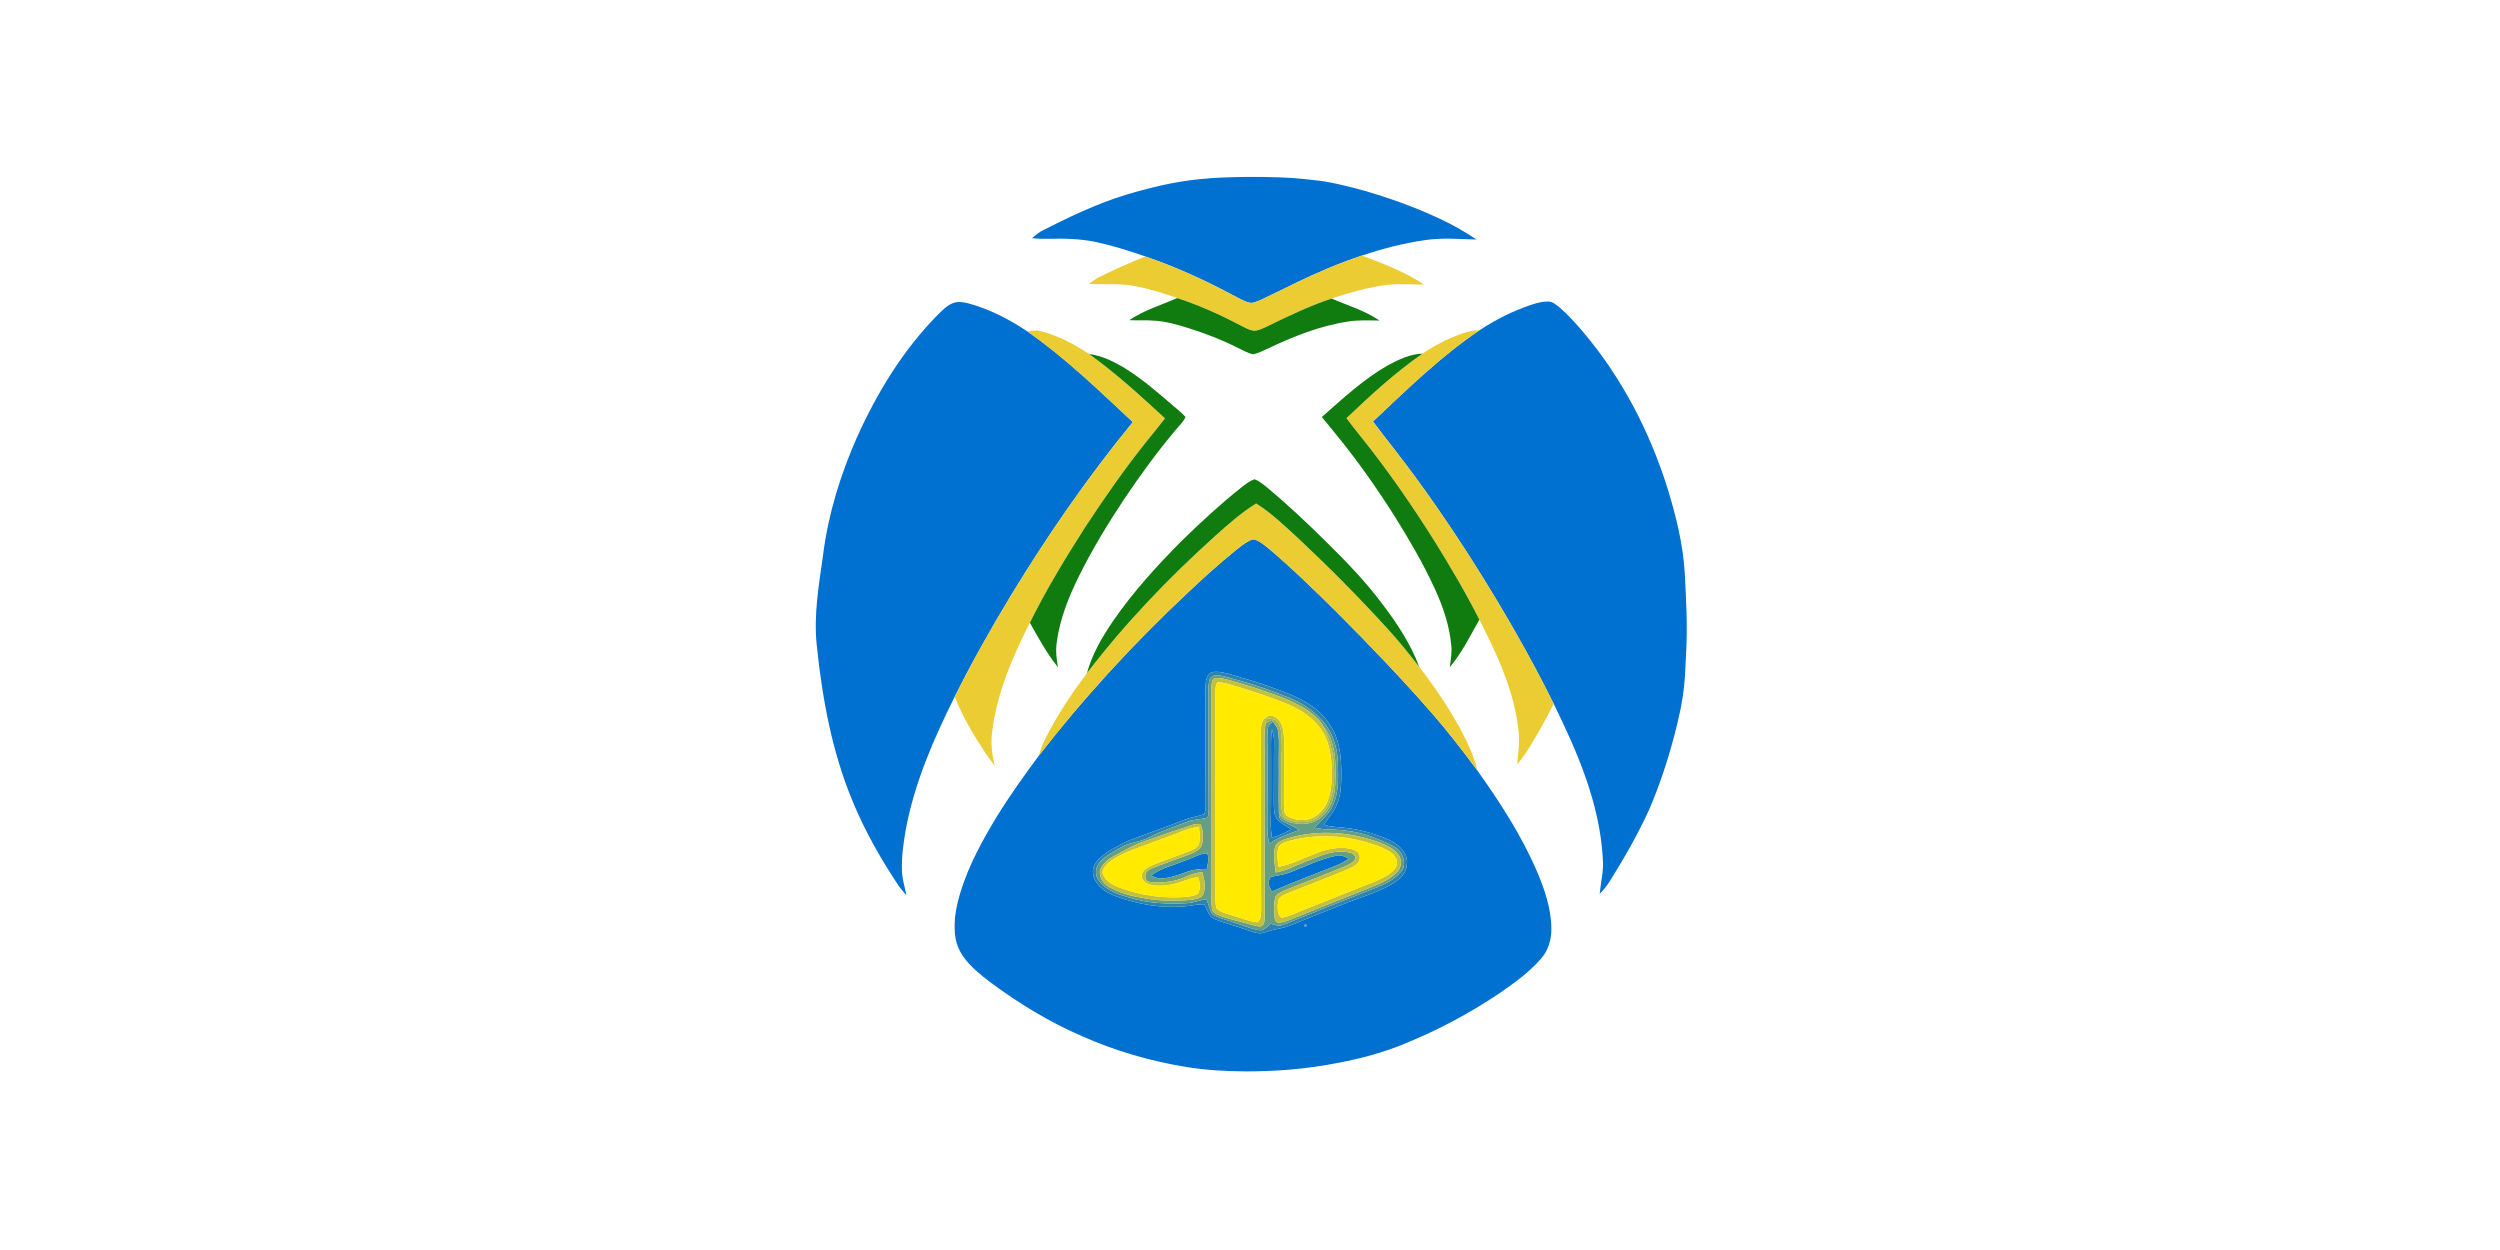 <?xml version="1.0" encoding="UTF-8" ?>
<!DOCTYPE svg PUBLIC "-//W3C//DTD SVG 1.1//EN" "http://www.w3.org/Graphics/SVG/1.1/DTD/svg11.dtd">
<svg width="180pt" height="90pt" viewBox="0 0 1250 834" version="1.1" xmlns="http://www.w3.org/2000/svg">
<g id="#ffffffff">
</g>
<g id="#0070d1ff">
<path fill="#0070d1" opacity="1.00" d=" M 591.12 119.58 C 601.04 118.47 611.02 118.25 621.00 118.06 C 636.03 117.91 651.10 118.18 666.04 119.99 C 677.93 121.04 689.51 124.08 701.00 127.17 C 718.41 132.23 735.53 138.36 751.93 146.11 C 760.35 150.01 768.42 154.65 776.11 159.82 C 764.75 159.49 753.32 158.53 742.01 160.18 C 727.59 162.23 713.43 165.87 699.64 170.52 C 684.35 175.63 669.50 181.96 655.01 189.01 C 647.38 192.74 639.79 196.56 632.10 200.14 C 629.63 201.09 627.01 202.61 624.29 201.89 C 620.14 200.68 616.44 198.34 612.60 196.42 C 594.12 186.58 575.00 177.89 555.17 171.11 C 544.38 167.32 533.45 163.89 522.26 161.47 C 511.66 159.25 500.77 159.03 489.98 159.35 C 486.50 159.45 483.01 159.31 479.54 158.92 C 481.92 156.77 484.48 154.81 487.36 153.38 C 505.02 144.48 522.94 135.86 541.91 130.07 C 557.98 125.23 574.38 121.22 591.12 119.58 Z" />
<path fill="#0070d1" opacity="1.00" d=" M 813.03 203.23 C 816.57 202.10 820.24 201.06 824.00 201.16 C 826.80 201.22 829.07 203.14 831.16 204.80 C 837.12 209.84 842.29 215.71 847.36 221.62 C 872.96 251.88 891.55 287.72 903.46 325.43 C 909.12 343.85 913.86 362.70 915.04 382.01 C 916.00 399.64 916.97 417.31 916.01 434.96 C 915.60 442.00 915.46 449.05 914.78 456.07 C 913.75 467.67 911.17 479.06 908.21 490.31 C 903.72 507.56 898.09 524.53 890.99 540.89 C 883.48 557.18 874.56 572.79 865.02 587.96 C 863.14 591.03 860.83 593.81 858.30 596.37 C 859.05 588.59 861.11 580.89 860.40 573.01 C 858.45 536.36 843.61 502.09 827.64 469.59 C 811.54 437.09 793.35 405.65 773.95 375.02 C 757.62 349.38 740.39 324.28 721.71 300.29 C 716.81 293.94 711.81 287.66 707.03 281.22 C 729.81 259.82 752.23 237.72 778.30 220.24 C 789.10 213.15 800.74 207.28 813.03 203.23 Z" />
<path fill="#0070d1" opacity="1.00" d=" M 426.42 202.39 C 429.71 200.97 433.40 201.51 436.78 202.32 C 451.07 206.14 464.36 213.03 476.61 221.23 C 501.99 238.94 524.29 260.53 546.81 281.64 C 516.86 318.15 489.96 357.10 465.43 397.43 C 452.11 419.41 439.50 441.84 427.98 464.83 C 413.91 493.06 401.10 522.37 395.32 553.56 C 393.76 562.62 392.45 571.80 392.78 581.02 C 392.96 586.57 394.70 591.88 395.76 597.29 C 393.98 595.35 392.27 593.35 390.75 591.22 C 378.71 573.24 367.97 554.33 359.74 534.29 C 345.99 501.21 339.57 465.64 335.89 430.17 C 333.83 409.87 337.45 389.64 340.25 369.60 C 343.69 342.68 351.85 316.52 362.78 291.73 C 376.20 262.05 393.40 233.68 416.37 210.37 C 419.40 207.37 422.42 204.11 426.42 202.39 Z" />
<path fill="#0070d1" opacity="1.00" d=" M 624.07 361.03 C 625.46 360.35 627.08 359.42 628.66 360.15 C 632.10 361.46 634.92 363.95 637.76 366.23 C 653.63 379.62 668.46 394.19 683.21 408.79 C 704.87 430.49 726.11 452.63 746.27 475.73 C 757.04 488.05 767.04 501.02 776.76 514.18 C 791.71 535.22 805.90 557.02 816.20 580.77 C 821.51 593.19 826.09 606.35 826.05 620.01 C 826.09 626.99 823.97 634.06 819.38 639.40 C 811.62 648.40 801.90 655.44 792.19 662.19 C 772.34 675.61 751.10 686.99 728.91 696.05 C 714.22 702.22 698.74 706.35 683.09 709.26 C 662.99 713.24 642.48 714.86 622.01 714.84 C 608.92 714.75 595.81 714.04 582.89 711.94 C 558.79 708.07 535.13 701.24 512.84 691.29 C 490.85 681.79 470.29 669.21 451.12 654.89 C 444.75 650.01 438.41 644.84 433.72 638.25 C 430.57 633.80 428.61 628.52 428.14 623.09 C 427.23 613.35 429.18 603.58 432.13 594.33 C 437.64 576.83 446.49 560.61 455.98 545.00 C 464.59 530.91 474.28 517.52 484.06 504.23 C 513.89 465.73 546.98 429.79 582.44 396.42 C 593.08 386.37 603.89 376.48 615.29 367.28 C 618.10 365.05 620.90 362.74 624.07 361.03 M 599.45 448.57 C 597.11 449.49 596.04 452.07 595.66 454.38 C 595.02 458.55 595.31 462.79 595.32 467.00 C 595.43 490.34 595.22 513.69 595.44 537.03 C 595.31 539.10 595.45 541.36 594.37 543.23 C 589.96 544.78 585.26 545.32 580.92 547.07 C 569.60 551.60 558.08 555.60 546.65 559.81 C 541.33 561.85 536.31 564.56 531.45 567.49 C 527.46 569.99 523.46 572.92 521.20 577.16 C 519.32 580.80 520.24 585.28 522.44 588.57 C 525.36 593.11 530.19 595.96 535.14 597.82 C 549.70 603.36 565.47 605.99 581.03 604.78 C 585.51 604.49 589.91 603.08 594.43 603.40 C 596.02 605.94 596.82 608.94 598.67 611.34 C 600.46 613.11 602.98 613.84 605.28 614.72 C 611.06 616.61 616.92 618.27 622.63 620.37 C 625.69 621.35 628.75 622.66 632.01 622.72 C 634.79 622.26 637.43 621.16 640.17 620.51 C 643.96 619.50 647.93 619.11 651.58 617.61 C 664.61 612.19 677.77 607.12 690.84 601.81 C 700.62 598.08 710.81 595.15 719.89 589.79 C 723.30 587.74 726.66 585.18 728.43 581.52 C 730.28 577.59 730.36 572.66 728.01 568.93 C 725.17 564.43 720.55 561.37 715.70 559.41 C 706.52 555.74 696.88 553.07 687.01 552.18 C 682.79 551.71 678.41 551.78 674.42 550.14 C 677.25 545.46 681.24 541.47 683.16 536.27 C 685.89 529.54 685.94 522.15 685.92 515.01 C 685.87 506.32 685.05 497.40 681.52 489.37 C 678.02 481.81 672.51 475.12 665.50 470.58 C 657.77 465.32 648.98 462.01 640.24 458.88 C 630.52 455.25 620.53 452.44 610.57 449.56 C 606.96 448.67 603.13 447.62 599.45 448.57 M 661.31 617.08 L 661.31 617.90 L 662.03 618.31 L 662.74 617.90 L 662.74 617.07 L 662.02 616.66 L 661.31 617.08 Z" />
<path fill="#0070d1" opacity="1.00" d=" M 639.64 486.55 C 640.36 489.31 641.17 492.10 641.08 494.99 C 640.82 508.66 641.06 522.34 640.88 536.02 C 641.03 539.64 640.79 543.77 643.23 546.76 C 645.83 549.58 649.35 551.28 652.55 553.33 C 648.43 555.63 644.13 557.61 639.59 558.92 C 639.16 555.29 638.73 551.65 638.82 548.00 C 639.32 534.33 638.97 520.66 639.09 506.99 C 639.12 500.18 638.71 493.33 639.64 486.55 Z" />
<path fill="#0070d1" opacity="1.00" d=" M 582.84 573.74 C 587.37 572.23 591.62 569.30 596.54 569.37 C 597.74 572.74 596.87 576.32 596.26 579.72 C 591.93 579.77 587.54 580.06 583.44 581.54 C 577.75 583.53 572.04 585.78 565.96 586.12 C 563.43 586.45 561.18 585.04 558.93 584.17 C 566.01 578.89 574.83 577.12 582.84 573.74 Z" />
<path fill="#0070d1" opacity="1.00" d=" M 649.72 582.74 C 660.54 578.81 670.90 573.37 682.23 570.98 C 685.36 570.03 688.35 571.55 691.09 572.92 C 688.52 574.54 685.90 576.10 683.09 577.28 C 668.53 583.10 653.83 588.61 639.44 594.83 C 638.61 592.64 637.01 590.46 637.57 588.02 C 637.83 586.82 638.25 585.19 639.67 584.92 C 642.99 584.06 646.46 583.84 649.72 582.74 Z" />
</g>
<g id="#ebcc32ff">
<path fill="#ebcc32" opacity="1.00" d=" M 555.17 171.11 C 575.00 177.89 594.12 186.58 612.60 196.42 C 616.44 198.34 620.14 200.68 624.29 201.89 C 627.01 202.61 629.63 201.09 632.10 200.14 C 639.79 196.56 647.38 192.74 655.01 189.01 C 669.50 181.96 684.35 175.63 699.64 170.52 C 713.96 175.84 728.38 181.37 741.14 189.93 C 731.28 189.66 721.35 189.04 711.59 190.73 C 700.66 192.66 689.90 195.58 679.41 199.20 C 664.16 204.26 649.71 211.34 635.29 218.34 C 632.75 219.43 630.12 220.86 627.28 220.66 C 624.25 220.14 621.54 218.57 618.83 217.22 C 605.24 209.96 591.09 203.73 576.48 198.86 C 567.48 195.74 558.35 192.88 549.01 190.99 C 538.65 188.90 528.05 189.92 517.58 189.41 C 519.64 187.84 521.74 186.30 524.02 185.05 C 534.18 179.92 544.63 175.39 555.17 171.11 Z" />
<path fill="#ebcc32" opacity="1.00" d=" M 476.61 221.23 C 479.40 220.72 482.29 220.13 485.10 220.87 C 496.80 223.84 507.63 229.53 517.63 236.19 C 535.67 249.10 551.99 264.15 568.30 279.13 C 564.22 284.42 559.96 289.57 555.78 294.77 C 541.17 313.06 527.78 332.29 514.95 351.86 C 501.74 372.50 489.01 393.51 478.13 415.48 C 466.51 438.30 456.17 462.34 453.01 487.96 C 451.92 495.70 452.78 503.53 454.82 511.04 C 452.61 508.26 450.45 505.43 448.49 502.47 C 440.61 490.54 433.22 478.17 427.98 464.83 C 439.50 441.84 452.11 419.41 465.43 397.43 C 489.96 357.10 516.86 318.15 546.81 281.64 C 524.29 260.53 501.99 238.94 476.61 221.23 Z" />
<path fill="#ebcc32" opacity="1.00" d=" M 767.27 222.27 C 770.81 221.01 774.55 220.48 778.30 220.24 C 752.23 237.72 729.81 259.82 707.03 281.22 C 711.81 287.66 716.81 293.94 721.71 300.29 C 740.39 324.28 757.62 349.38 773.95 375.02 C 793.35 405.65 811.54 437.09 827.64 469.59 C 822.25 480.33 816.32 490.78 809.96 500.96 C 807.95 504.18 805.62 507.20 803.16 510.08 C 804.08 502.44 805.08 494.72 804.09 487.02 C 801.20 460.84 789.89 436.63 778.03 413.45 C 768.73 395.03 758.21 377.25 747.29 359.76 C 732.46 336.28 716.65 313.39 699.25 291.74 C 695.87 287.56 692.57 283.31 689.34 279.02 C 705.45 263.73 721.83 248.57 740.15 235.92 C 748.56 230.25 757.66 225.56 767.27 222.27 Z" />
<path fill="#ebcc32" opacity="1.00" d=" M 602.18 357.21 C 610.72 349.59 619.34 341.96 629.09 335.90 C 639.34 342.38 648.10 350.85 657.02 358.99 C 677.82 378.53 697.95 398.78 717.14 419.89 C 724.48 427.91 731.27 436.40 737.93 444.98 C 747.84 457.73 756.92 471.16 764.77 485.28 C 769.64 494.50 774.39 503.96 776.76 514.18 C 767.04 501.02 757.04 488.05 746.27 475.73 C 726.11 452.63 704.87 430.49 683.21 408.79 C 668.46 394.19 653.63 379.62 637.76 366.23 C 634.92 363.95 632.10 361.46 628.66 360.15 C 627.08 359.42 625.46 360.35 624.07 361.03 C 620.90 362.74 618.10 365.05 615.29 367.28 C 603.89 376.48 593.08 386.37 582.44 396.42 C 546.98 429.79 513.89 465.73 484.06 504.23 C 485.03 500.69 486.30 497.25 487.94 493.97 C 495.73 478.07 505.59 463.26 516.21 449.13 C 541.73 415.73 570.95 385.29 602.18 357.21 Z" />
</g>
<g id="#107c10ff">
<path fill="#107c10" opacity="1.00" d=" M 544.46 213.61 C 554.25 206.97 565.73 203.57 576.48 198.86 C 591.09 203.73 605.24 209.96 618.83 217.22 C 621.54 218.57 624.25 220.14 627.28 220.66 C 630.12 220.86 632.75 219.43 635.29 218.34 C 649.71 211.34 664.16 204.26 679.41 199.20 C 690.18 203.83 701.62 207.18 711.41 213.86 C 704.34 213.82 697.24 213.39 690.24 214.56 C 671.49 217.43 653.71 224.55 636.67 232.66 C 633.52 234.05 630.43 235.77 627.00 236.38 C 623.41 235.60 620.22 233.67 616.93 232.12 C 606.38 226.75 595.29 222.52 584.02 218.95 C 576.53 216.59 568.90 214.38 561.02 213.94 C 555.51 213.48 549.97 213.94 544.46 213.61 Z" />
<path fill="#107c10" opacity="1.00" d=" M 517.63 236.19 C 525.71 237.24 533.21 240.78 540.18 244.85 C 552.42 252.23 563.23 261.65 574.02 270.95 C 576.72 273.30 579.60 275.49 581.96 278.21 C 580.62 281.49 577.82 283.86 575.65 286.58 C 563.20 301.35 551.78 316.97 541.04 333.02 C 530.10 349.45 519.87 366.38 511.06 384.05 C 504.02 398.20 498.02 413.15 496.02 428.93 C 495.24 434.35 495.94 439.81 496.89 445.16 C 489.43 436.06 483.89 425.67 478.13 415.48 C 489.01 393.51 501.74 372.50 514.95 351.86 C 527.78 332.29 541.17 313.06 555.78 294.77 C 559.96 289.57 564.22 284.42 568.30 279.13 C 551.99 264.15 535.67 249.10 517.63 236.19 Z" />
<path fill="#107c10" opacity="1.00" d=" M 716.81 243.82 C 724.07 239.96 731.77 236.21 740.15 235.92 C 721.83 248.57 705.45 263.73 689.34 279.02 C 692.57 283.31 695.87 287.56 699.25 291.74 C 716.65 313.39 732.46 336.28 747.29 359.76 C 758.21 377.25 768.73 395.03 778.03 413.45 C 771.89 424.27 766.38 435.61 758.26 445.14 C 758.89 440.47 759.79 435.78 759.34 431.06 C 758.21 417.70 753.84 404.83 748.25 392.73 C 740.67 376.21 731.49 360.49 721.89 345.08 C 709.77 325.87 696.68 307.25 682.28 289.68 C 679.13 285.89 676.00 282.07 672.91 278.23 C 686.87 265.97 700.60 253.13 716.81 243.82 Z" />
<path fill="#107c10" opacity="1.00" d=" M 619.23 325.22 C 621.97 323.15 624.67 320.85 627.99 319.77 C 631.26 320.91 633.89 323.28 636.57 325.39 C 650.19 336.71 663.06 348.90 675.67 361.33 C 688.97 374.42 702.00 387.87 713.19 402.83 C 723.07 415.81 732.23 429.60 737.93 444.98 C 731.27 436.40 724.48 427.91 717.14 419.89 C 697.95 398.78 677.82 378.53 657.02 358.99 C 648.10 350.85 639.34 342.38 629.09 335.90 C 619.34 341.96 610.72 349.59 602.18 357.21 C 570.95 385.29 541.73 415.73 516.21 449.13 C 519.68 436.34 526.47 424.80 533.90 413.95 C 547.27 394.67 563.09 377.23 579.65 360.66 C 592.32 348.27 605.35 336.23 619.23 325.22 Z" />
</g>
<g id="#2d83b0ff">
<path fill="#2d83b0" opacity="1.00" d=" M 599.45 448.57 C 603.13 447.62 606.96 448.67 610.57 449.56 C 620.53 452.44 630.52 455.25 640.24 458.88 C 648.98 462.01 657.77 465.32 665.50 470.58 C 672.51 475.12 678.02 481.81 681.52 489.37 C 685.05 497.40 685.87 506.32 685.92 515.01 C 685.94 522.15 685.89 529.54 683.16 536.27 C 681.24 541.47 677.25 545.46 674.42 550.14 C 678.41 551.78 682.79 551.71 687.01 552.18 C 696.88 553.07 706.52 555.74 715.70 559.41 C 720.55 561.37 725.17 564.43 728.01 568.93 C 730.36 572.66 730.28 577.59 728.43 581.52 C 726.66 585.18 723.30 587.74 719.89 589.79 C 710.81 595.15 700.62 598.08 690.84 601.81 C 677.77 607.12 664.61 612.19 651.58 617.61 C 647.93 619.11 643.96 619.50 640.17 620.51 C 637.43 621.16 634.79 622.26 632.01 622.72 C 628.75 622.66 625.69 621.35 622.63 620.37 C 616.92 618.27 611.06 616.61 605.28 614.72 C 602.98 613.84 600.46 613.11 598.67 611.34 C 596.82 608.94 596.02 605.94 594.43 603.40 C 589.91 603.08 585.51 604.49 581.03 604.78 C 565.47 605.99 549.70 603.36 535.14 597.82 C 530.19 595.96 525.36 593.11 522.44 588.57 C 520.24 585.28 519.32 580.80 521.20 577.16 C 523.46 572.92 527.46 569.99 531.45 567.49 C 536.31 564.56 541.33 561.85 546.65 559.81 C 558.08 555.60 569.60 551.60 580.92 547.07 C 585.26 545.32 589.96 544.78 594.37 543.23 C 595.45 541.36 595.31 539.10 595.44 537.03 C 595.22 513.69 595.43 490.34 595.32 467.00 C 595.31 462.79 595.02 458.55 595.66 454.38 C 596.04 452.07 597.11 449.49 599.45 448.57 M 597.72 454.44 C 596.96 458.58 597.34 462.81 597.33 467.00 C 597.44 491.34 597.24 515.69 597.44 540.03 C 597.34 541.87 597.42 543.82 596.61 545.53 C 592.20 546.80 587.45 546.56 583.15 548.30 C 574.66 551.63 565.93 554.38 557.83 558.62 C 551.83 561.98 544.55 561.85 538.68 565.51 C 533.60 568.66 527.74 571.12 524.13 576.10 C 521.57 579.45 521.65 584.43 524.33 587.70 C 529.13 594.31 537.32 596.78 544.81 598.97 C 557.14 602.69 570.12 603.31 582.91 602.59 C 587.36 602.30 591.56 600.64 595.92 599.85 C 597.28 603.00 597.84 606.48 599.53 609.50 C 601.51 611.45 604.34 612.13 606.89 613.06 C 612.93 614.89 618.89 616.97 624.85 619.08 C 627.64 619.91 630.58 621.06 633.54 620.48 C 635.50 619.37 637.07 617.74 638.72 616.25 C 640.99 616.78 643.29 618.03 645.67 617.44 C 649.90 616.37 653.76 614.27 657.81 612.71 C 673.06 606.65 688.29 600.55 703.52 594.46 C 710.17 591.79 717.23 589.53 722.68 584.68 C 724.74 582.79 727.07 580.75 727.68 577.89 C 728.30 573.30 726.36 568.30 722.42 565.74 C 718.22 562.94 713.43 561.19 708.79 559.28 C 698.75 555.14 687.82 553.49 677.01 553.44 C 674.00 553.32 671.03 552.80 668.07 552.33 C 672.24 547.11 678.22 543.16 680.61 536.67 C 684.27 528.26 683.83 518.90 683.67 509.94 C 683.53 500.85 681.20 491.57 675.83 484.13 C 669.70 475.78 661.00 469.57 651.47 465.66 C 639.55 460.82 627.37 456.57 614.94 453.24 C 610.97 452.21 607.04 450.80 602.93 450.51 C 600.50 450.19 598.09 452.02 597.72 454.44 Z" />
<path fill="#2d83b0" opacity="1.00" d=" M 636.89 486.00 C 637.14 483.98 638.93 482.71 640.16 481.26 C 641.87 483.55 643.79 485.96 643.96 488.96 C 644.62 495.28 644.12 501.65 644.21 508.00 C 644.36 519.27 643.96 530.56 644.28 541.83 C 644.40 543.31 644.50 544.82 644.89 546.28 C 645.79 547.68 647.44 548.27 648.85 549.02 C 651.97 550.42 655.00 552.02 657.95 553.74 C 651.03 556.47 643.71 558.49 637.69 563.06 C 637.15 559.73 636.60 556.38 636.57 553.01 C 636.77 535.67 636.61 518.33 636.67 501.00 C 636.74 496.00 636.24 490.97 636.89 486.00 M 639.64 486.55 C 638.71 493.33 639.12 500.18 639.09 506.99 C 638.97 520.66 639.32 534.33 638.82 548.00 C 638.73 551.65 639.16 555.29 639.59 558.92 C 644.13 557.61 648.43 555.63 652.55 553.33 C 649.35 551.28 645.83 549.58 643.23 546.76 C 640.79 543.77 641.03 539.64 640.88 536.02 C 641.06 522.34 640.82 508.66 641.08 494.99 C 641.17 492.10 640.36 489.31 639.64 486.55 Z" />
</g>
<g id="#669e83ff">
<path fill="#669e83" opacity="1.00" d=" M 597.72 454.44 C 598.09 452.02 600.50 450.19 602.93 450.51 C 607.04 450.80 610.97 452.21 614.94 453.24 C 627.37 456.57 639.55 460.82 651.47 465.66 C 661.00 469.57 669.70 475.78 675.83 484.13 C 681.20 491.57 683.53 500.85 683.67 509.94 C 683.83 518.90 684.27 528.26 680.61 536.67 C 678.22 543.16 672.24 547.11 668.07 552.33 C 671.03 552.80 674.00 553.32 677.01 553.44 C 687.82 553.49 698.75 555.14 708.79 559.28 C 713.43 561.19 718.22 562.94 722.42 565.74 C 726.36 568.30 728.30 573.30 727.68 577.89 C 727.07 580.75 724.74 582.79 722.68 584.68 C 717.23 589.53 710.17 591.79 703.52 594.46 C 688.29 600.55 673.06 606.65 657.81 612.71 C 653.76 614.27 649.90 616.37 645.67 617.44 C 643.29 618.03 640.99 616.78 638.72 616.25 C 637.07 617.74 635.50 619.37 633.54 620.48 C 630.58 621.06 627.64 619.91 624.85 619.08 C 618.89 616.97 612.93 614.89 606.89 613.06 C 604.34 612.13 601.51 611.45 599.53 609.50 C 597.84 606.48 597.28 603.00 595.92 599.85 C 591.56 600.64 587.36 602.30 582.91 602.59 C 570.12 603.31 557.14 602.69 544.81 598.97 C 537.32 596.78 529.13 594.31 524.33 587.70 C 521.65 584.43 521.57 579.45 524.13 576.10 C 527.74 571.12 533.60 568.66 538.68 565.51 C 544.55 561.85 551.83 561.98 557.83 558.62 C 565.93 554.38 574.66 551.63 583.15 548.30 C 587.45 546.56 592.20 546.80 596.61 545.53 C 597.42 543.82 597.34 541.87 597.44 540.03 C 597.24 515.69 597.44 491.34 597.33 467.00 C 597.34 462.81 596.96 458.58 597.72 454.44 M 601.49 452.56 C 599.31 453.37 599.53 456.03 599.34 457.91 C 599.44 502.27 599.36 546.64 599.38 591.00 C 599.47 596.20 598.90 601.44 599.72 606.60 C 599.89 608.62 601.83 609.59 603.45 610.34 C 609.23 612.91 615.50 614.02 621.55 615.75 C 624.97 616.65 628.34 617.91 631.90 618.19 C 634.62 617.46 634.70 614.35 634.78 612.06 C 634.68 574.71 634.70 537.35 634.69 500.00 C 634.60 494.19 634.41 488.33 635.45 482.59 C 636.78 481.83 638.11 481.09 639.45 480.34 C 639.62 480.57 639.98 481.03 640.16 481.26 C 638.93 482.71 637.14 483.98 636.89 486.00 C 636.24 490.97 636.74 496.00 636.67 501.00 C 636.61 518.33 636.77 535.67 636.57 553.01 C 636.60 556.38 637.15 559.73 637.69 563.06 C 643.71 558.49 651.03 556.47 657.95 553.74 C 655.00 552.02 651.97 550.42 648.85 549.02 C 647.44 548.27 645.79 547.68 644.89 546.28 C 644.50 544.82 644.40 543.31 644.28 541.83 C 645.19 545.15 648.14 547.59 651.40 548.48 C 656.07 549.86 661.18 550.28 665.90 548.86 C 672.96 546.63 678.16 540.35 680.23 533.38 C 682.38 526.14 682.14 518.48 682.00 511.01 C 681.73 501.84 680.14 492.05 674.01 484.83 C 671.86 480.61 668.14 477.46 664.37 474.71 C 655.94 468.66 646.07 465.17 636.38 461.73 C 628.16 458.68 619.69 456.39 611.31 453.83 C 608.13 453.00 604.80 451.95 601.49 452.56 M 580.74 552.39 C 571.85 555.08 563.20 558.50 554.38 561.41 C 547.29 563.81 540.84 567.66 534.27 571.17 C 530.28 573.40 526.11 576.47 524.86 581.10 C 524.46 585.23 526.90 589.38 530.44 591.45 C 538.02 595.99 546.73 598.12 555.39 599.44 C 564.12 601.07 573.05 601.09 581.89 600.65 C 585.05 600.42 588.29 600.22 591.28 599.06 C 593.71 598.13 594.44 595.33 594.68 593.01 C 595.20 589.20 594.05 585.47 593.10 581.83 C 589.62 582.38 586.16 583.15 582.97 584.68 C 577.07 587.52 570.51 588.62 564.01 588.81 C 561.61 588.80 559.14 588.84 556.84 588.08 C 554.86 587.02 554.98 584.31 555.48 582.45 C 556.91 580.12 559.76 579.31 562.14 578.29 C 569.00 575.87 575.76 573.17 582.64 570.79 C 585.67 569.64 588.87 568.54 591.24 566.24 C 592.92 564.65 593.35 562.26 593.52 560.07 C 593.73 556.60 593.56 552.96 591.89 549.84 C 587.98 549.23 584.39 551.35 580.74 552.39 M 649.75 559.50 C 646.63 560.60 642.65 561.85 641.64 565.41 C 640.45 570.93 641.44 576.61 642.18 582.12 C 645.56 581.38 648.97 580.59 652.13 579.10 C 657.94 576.39 663.99 574.25 669.90 571.77 C 676.77 568.99 684.49 567.07 691.85 568.93 C 693.81 569.38 696.28 571.54 694.92 573.67 C 693.13 576.17 690.07 577.26 687.38 578.49 C 674.26 583.69 661.17 588.94 648.05 594.14 C 645.64 595.36 642.24 596.37 641.66 599.40 C 640.89 603.80 640.86 608.35 641.51 612.77 C 641.56 614.00 642.32 615.07 643.43 615.62 C 646.05 615.75 648.57 614.81 650.99 613.91 C 667.83 606.99 684.79 600.36 701.69 593.58 C 709.17 590.58 717.20 587.86 723.00 582.01 C 726.14 578.91 726.64 573.55 723.87 570.06 C 720.57 565.74 715.30 563.63 710.37 561.77 C 691.07 554.84 669.46 553.45 649.75 559.50 M 582.84 573.74 C 574.83 577.12 566.01 578.89 558.93 584.17 C 561.18 585.04 563.43 586.45 565.96 586.12 C 572.04 585.78 577.75 583.53 583.44 581.54 C 587.54 580.06 591.93 579.77 596.26 579.72 C 596.87 576.32 597.74 572.74 596.54 569.37 C 591.62 569.30 587.37 572.23 582.84 573.74 M 649.72 582.74 C 646.46 583.84 642.99 584.06 639.67 584.92 C 638.25 585.19 637.83 586.82 637.57 588.02 C 637.01 590.46 638.61 592.64 639.44 594.83 C 653.83 588.61 668.53 583.10 683.09 577.28 C 685.90 576.10 688.52 574.54 691.09 572.92 C 688.35 571.55 685.36 570.03 682.23 570.98 C 670.90 573.37 660.54 578.81 649.72 582.74 Z" />
</g>
<g id="#c5c039ff">
<path fill="#c5c039" opacity="1.00" d=" M 601.49 452.56 C 604.80 451.95 608.13 453.00 611.31 453.83 C 619.69 456.39 628.16 458.68 636.38 461.73 C 646.07 465.17 655.94 468.66 664.37 474.71 C 668.14 477.46 671.86 480.61 674.01 484.83 C 677.39 492.24 680.13 500.08 680.77 508.26 C 681.47 516.96 681.45 526.03 678.32 534.31 C 676.15 539.91 672.10 545.16 666.35 547.36 C 661.67 548.98 656.46 548.76 651.76 547.32 C 649.77 546.60 647.42 545.59 646.78 543.36 C 645.90 540.33 646.04 537.12 646.02 534.00 C 646.30 521.67 646.03 509.34 646.24 497.00 C 646.12 491.86 646.42 486.15 643.28 481.75 C 641.69 479.38 638.48 479.71 636.02 479.16 C 635.88 480.02 635.59 481.73 635.45 482.59 C 634.41 488.33 634.60 494.19 634.69 500.00 C 634.70 537.35 634.68 574.71 634.78 612.06 C 634.70 614.35 634.62 617.46 631.90 618.19 C 628.34 617.91 624.97 616.65 621.55 615.75 C 615.50 614.02 609.23 612.91 603.45 610.34 C 601.83 609.59 599.89 608.62 599.72 606.60 C 598.90 601.44 599.47 596.20 599.38 591.00 C 599.36 546.64 599.44 502.27 599.34 457.91 C 599.53 456.03 599.31 453.37 601.49 452.56 M 603.32 455.22 C 601.89 457.15 602.03 459.68 601.90 461.96 C 602.00 507.98 601.98 554.01 601.91 600.04 C 601.99 602.12 602.07 604.27 602.81 606.26 C 605.65 608.85 609.61 609.58 613.15 610.77 C 618.76 612.30 624.14 614.81 629.98 615.38 C 632.57 613.45 632.25 609.89 632.44 607.03 C 632.22 567.00 632.49 526.96 632.29 486.93 C 632.25 483.86 632.91 480.41 635.67 478.61 C 638.45 476.36 642.49 478.01 644.40 480.61 C 647.54 484.66 647.62 490.06 647.73 494.96 C 647.67 508.98 647.72 523.01 647.62 537.03 C 647.80 539.70 647.48 543.30 650.31 544.73 C 654.77 547.21 660.34 547.85 665.23 546.31 C 671.60 544.00 675.97 537.98 677.74 531.62 C 679.87 523.96 679.93 515.87 679.23 508.00 C 678.47 500.28 676.68 492.35 672.00 486.00 C 666.53 478.57 658.57 473.33 650.13 469.83 C 639.51 465.40 628.54 461.90 617.57 458.45 C 612.90 457.08 608.23 455.39 603.32 455.22 Z" />
<path fill="#c5c039" opacity="1.00" d=" M 580.74 552.39 C 584.39 551.35 587.98 549.23 591.89 549.84 C 593.56 552.96 593.73 556.60 593.52 560.07 C 593.35 562.26 592.92 564.65 591.24 566.24 C 588.87 568.54 585.67 569.64 582.64 570.79 C 575.76 573.17 569.00 575.87 562.14 578.29 C 559.76 579.31 556.91 580.12 555.48 582.45 C 554.98 584.31 554.86 587.02 556.84 588.08 C 559.14 588.84 561.61 588.80 564.01 588.81 C 570.51 588.62 577.07 587.52 582.97 584.68 C 586.16 583.15 589.62 582.38 593.10 581.83 C 594.05 585.47 595.20 589.20 594.68 593.01 C 594.44 595.33 593.71 598.13 591.28 599.06 C 588.29 600.22 585.05 600.42 581.89 600.65 C 573.05 601.09 564.12 601.07 555.39 599.44 C 546.73 598.12 538.02 595.99 530.44 591.45 C 526.90 589.38 524.46 585.23 524.86 581.10 C 526.11 576.47 530.28 573.40 534.27 571.17 C 540.84 567.66 547.29 563.81 554.38 561.41 C 563.20 558.50 571.85 555.08 580.74 552.39 M 580.51 554.34 C 572.58 557.63 564.42 560.31 556.43 563.42 C 547.35 566.89 537.59 569.61 530.11 576.13 C 528.00 577.97 525.71 580.81 527.01 583.77 C 528.73 587.67 532.66 589.96 536.41 591.59 C 551.77 597.58 568.58 600.06 584.98 598.04 C 586.82 597.73 588.74 597.39 590.32 596.33 C 592.04 592.99 591.68 588.97 590.49 585.52 C 587.11 585.25 583.96 586.76 580.83 587.79 C 573.78 590.41 566.01 591.96 558.56 590.30 C 555.71 589.58 552.42 587.35 552.70 584.05 C 553.22 580.30 557.05 578.51 560.12 577.11 C 568.48 573.66 577.12 570.94 585.48 567.49 C 587.60 566.43 590.35 565.43 591.01 562.89 C 591.81 559.15 591.24 555.30 591.01 551.54 C 587.44 552.21 583.86 552.93 580.51 554.34 Z" />
<path fill="#c5c039" opacity="1.00" d=" M 649.75 559.50 C 669.46 553.45 691.07 554.84 710.37 561.77 C 715.30 563.63 720.57 565.74 723.87 570.06 C 726.64 573.55 726.14 578.91 723.00 582.01 C 717.20 587.86 709.17 590.58 701.69 593.58 C 684.79 600.36 667.83 606.99 650.99 613.91 C 648.57 614.81 646.05 615.75 643.43 615.62 C 642.32 615.07 641.56 614.00 641.51 612.77 C 640.86 608.35 640.89 603.80 641.66 599.40 C 642.24 596.37 645.64 595.36 648.05 594.14 C 661.17 588.94 674.26 583.69 687.38 578.49 C 690.07 577.26 693.13 576.17 694.92 573.67 C 696.28 571.54 693.81 569.38 691.85 568.93 C 684.49 567.07 676.77 568.99 669.90 571.77 C 663.99 574.25 657.94 576.39 652.13 579.10 C 648.97 580.59 645.56 581.38 642.18 582.12 C 641.44 576.61 640.45 570.93 641.64 565.41 C 642.65 561.85 646.63 560.60 649.75 559.50 M 651.15 561.08 C 648.42 561.96 644.85 562.74 643.90 565.87 C 642.66 569.92 643.57 574.21 644.03 578.32 C 652.17 576.98 659.46 572.98 667.11 570.11 C 675.10 566.79 684.02 564.39 692.65 566.45 C 695.27 567.12 698.55 568.78 698.24 572.00 C 698.48 576.32 693.99 578.24 690.74 579.78 C 680.14 584.31 669.33 588.32 658.64 592.63 C 654.23 594.49 649.45 595.69 645.46 598.43 C 643.65 599.62 643.71 602.05 643.50 603.98 C 643.41 606.90 643.54 610.34 646.00 612.36 C 651.01 611.47 655.57 609.11 660.27 607.28 C 674.80 601.49 689.31 595.64 703.86 589.90 C 708.94 587.85 714.18 585.92 718.61 582.61 C 720.75 580.97 722.84 578.76 723.07 575.94 C 723.27 572.50 720.70 569.71 717.95 568.05 C 712.83 564.98 707.05 563.26 701.35 561.61 C 685.07 557.00 667.51 556.70 651.15 561.08 Z" />
</g>
<g id="#ffea00ff">
<path fill="#ffea00" opacity="1.00" d=" M 603.32 455.22 C 608.23 455.39 612.90 457.08 617.57 458.45 C 628.54 461.90 639.51 465.40 650.13 469.83 C 658.57 473.33 666.53 478.57 672.00 486.00 C 676.68 492.35 678.47 500.28 679.23 508.00 C 679.93 515.87 679.87 523.96 677.74 531.62 C 675.97 537.98 671.60 544.00 665.23 546.31 C 660.34 547.85 654.77 547.21 650.31 544.73 C 647.48 543.30 647.80 539.70 647.62 537.03 C 647.72 523.01 647.67 508.98 647.73 494.96 C 647.62 490.06 647.54 484.66 644.40 480.61 C 642.49 478.01 638.45 476.36 635.67 478.61 C 632.91 480.41 632.25 483.86 632.29 486.93 C 632.49 526.96 632.22 567.00 632.44 607.03 C 632.25 609.89 632.57 613.45 629.98 615.38 C 624.14 614.81 618.76 612.30 613.15 610.77 C 609.61 609.58 605.65 608.85 602.81 606.26 C 602.07 604.27 601.99 602.12 601.91 600.04 C 601.98 554.01 602.00 507.98 601.90 461.96 C 602.03 459.68 601.89 457.15 603.32 455.22 Z" />
<path fill="#ffea00" opacity="1.00" d=" M 580.51 554.34 C 583.86 552.93 587.44 552.21 591.01 551.54 C 591.24 555.30 591.81 559.15 591.01 562.89 C 590.35 565.43 587.60 566.43 585.48 567.49 C 577.12 570.94 568.48 573.66 560.12 577.11 C 557.05 578.51 553.22 580.30 552.70 584.05 C 552.42 587.35 555.71 589.58 558.56 590.30 C 566.01 591.96 573.78 590.41 580.83 587.79 C 583.96 586.76 587.11 585.25 590.49 585.52 C 591.68 588.97 592.04 592.99 590.32 596.33 C 588.74 597.39 586.82 597.73 584.98 598.04 C 568.58 600.06 551.77 597.58 536.41 591.59 C 532.66 589.96 528.73 587.67 527.01 583.77 C 525.71 580.81 528.00 577.97 530.11 576.13 C 537.59 569.61 547.35 566.89 556.43 563.42 C 564.42 560.31 572.58 557.63 580.51 554.34 Z" />
<path fill="#ffea00" opacity="1.00" d=" M 651.15 561.08 C 667.51 556.70 685.07 557.00 701.35 561.61 C 707.05 563.26 712.83 564.98 717.95 568.05 C 720.70 569.71 723.27 572.50 723.07 575.94 C 722.84 578.76 720.75 580.97 718.61 582.61 C 714.18 585.92 708.94 587.85 703.86 589.90 C 689.31 595.64 674.80 601.49 660.27 607.28 C 655.57 609.11 651.01 611.47 646.00 612.36 C 643.54 610.34 643.41 606.90 643.50 603.98 C 643.71 602.05 643.65 599.62 645.46 598.43 C 649.45 595.69 654.23 594.49 658.64 592.63 C 669.33 588.32 680.14 584.31 690.74 579.78 C 693.99 578.24 698.48 576.32 698.24 572.00 C 698.55 568.78 695.27 567.12 692.65 566.45 C 684.02 564.39 675.10 566.79 667.11 570.11 C 659.46 572.98 652.17 576.98 644.03 578.32 C 643.57 574.21 642.66 569.92 643.90 565.87 C 644.85 562.74 648.42 561.96 651.15 561.08 Z" />
</g>
<g id="#9eb358ff">
<path fill="#9eb358" opacity="1.00" d=" M 636.02 479.16 C 638.48 479.71 641.69 479.38 643.28 481.75 C 646.42 486.15 646.12 491.86 646.24 497.00 C 646.03 509.34 646.30 521.67 646.02 534.00 C 646.04 537.12 645.90 540.33 646.78 543.36 C 647.42 545.59 649.77 546.60 651.76 547.32 C 656.46 548.76 661.67 548.98 666.35 547.36 C 672.10 545.16 676.15 539.91 678.32 534.31 C 681.45 526.03 681.47 516.96 680.77 508.26 C 680.13 500.08 677.39 492.24 674.01 484.83 C 680.14 492.05 681.73 501.84 682.00 511.01 C 682.14 518.48 682.38 526.14 680.23 533.38 C 678.16 540.35 672.96 546.63 665.90 548.86 C 661.18 550.28 656.07 549.86 651.40 548.48 C 648.14 547.59 645.19 545.15 644.28 541.83 C 643.96 530.56 644.36 519.27 644.21 508.00 C 644.12 501.65 644.62 495.28 643.96 488.96 C 643.79 485.96 641.87 483.55 640.16 481.26 C 639.98 481.03 639.62 480.57 639.45 480.34 C 638.11 481.09 636.78 481.83 635.45 482.59 C 635.59 481.73 635.88 480.02 636.02 479.16 Z" />
</g>
<g id="#388fdbff">
<path fill="#388fdb" opacity="1.00" d=" M 661.31 617.08 L 662.02 616.66 L 662.74 617.07 L 662.74 617.90 L 662.03 618.31 L 661.31 617.90 L 661.31 617.08 Z" />
</g>
</svg>
